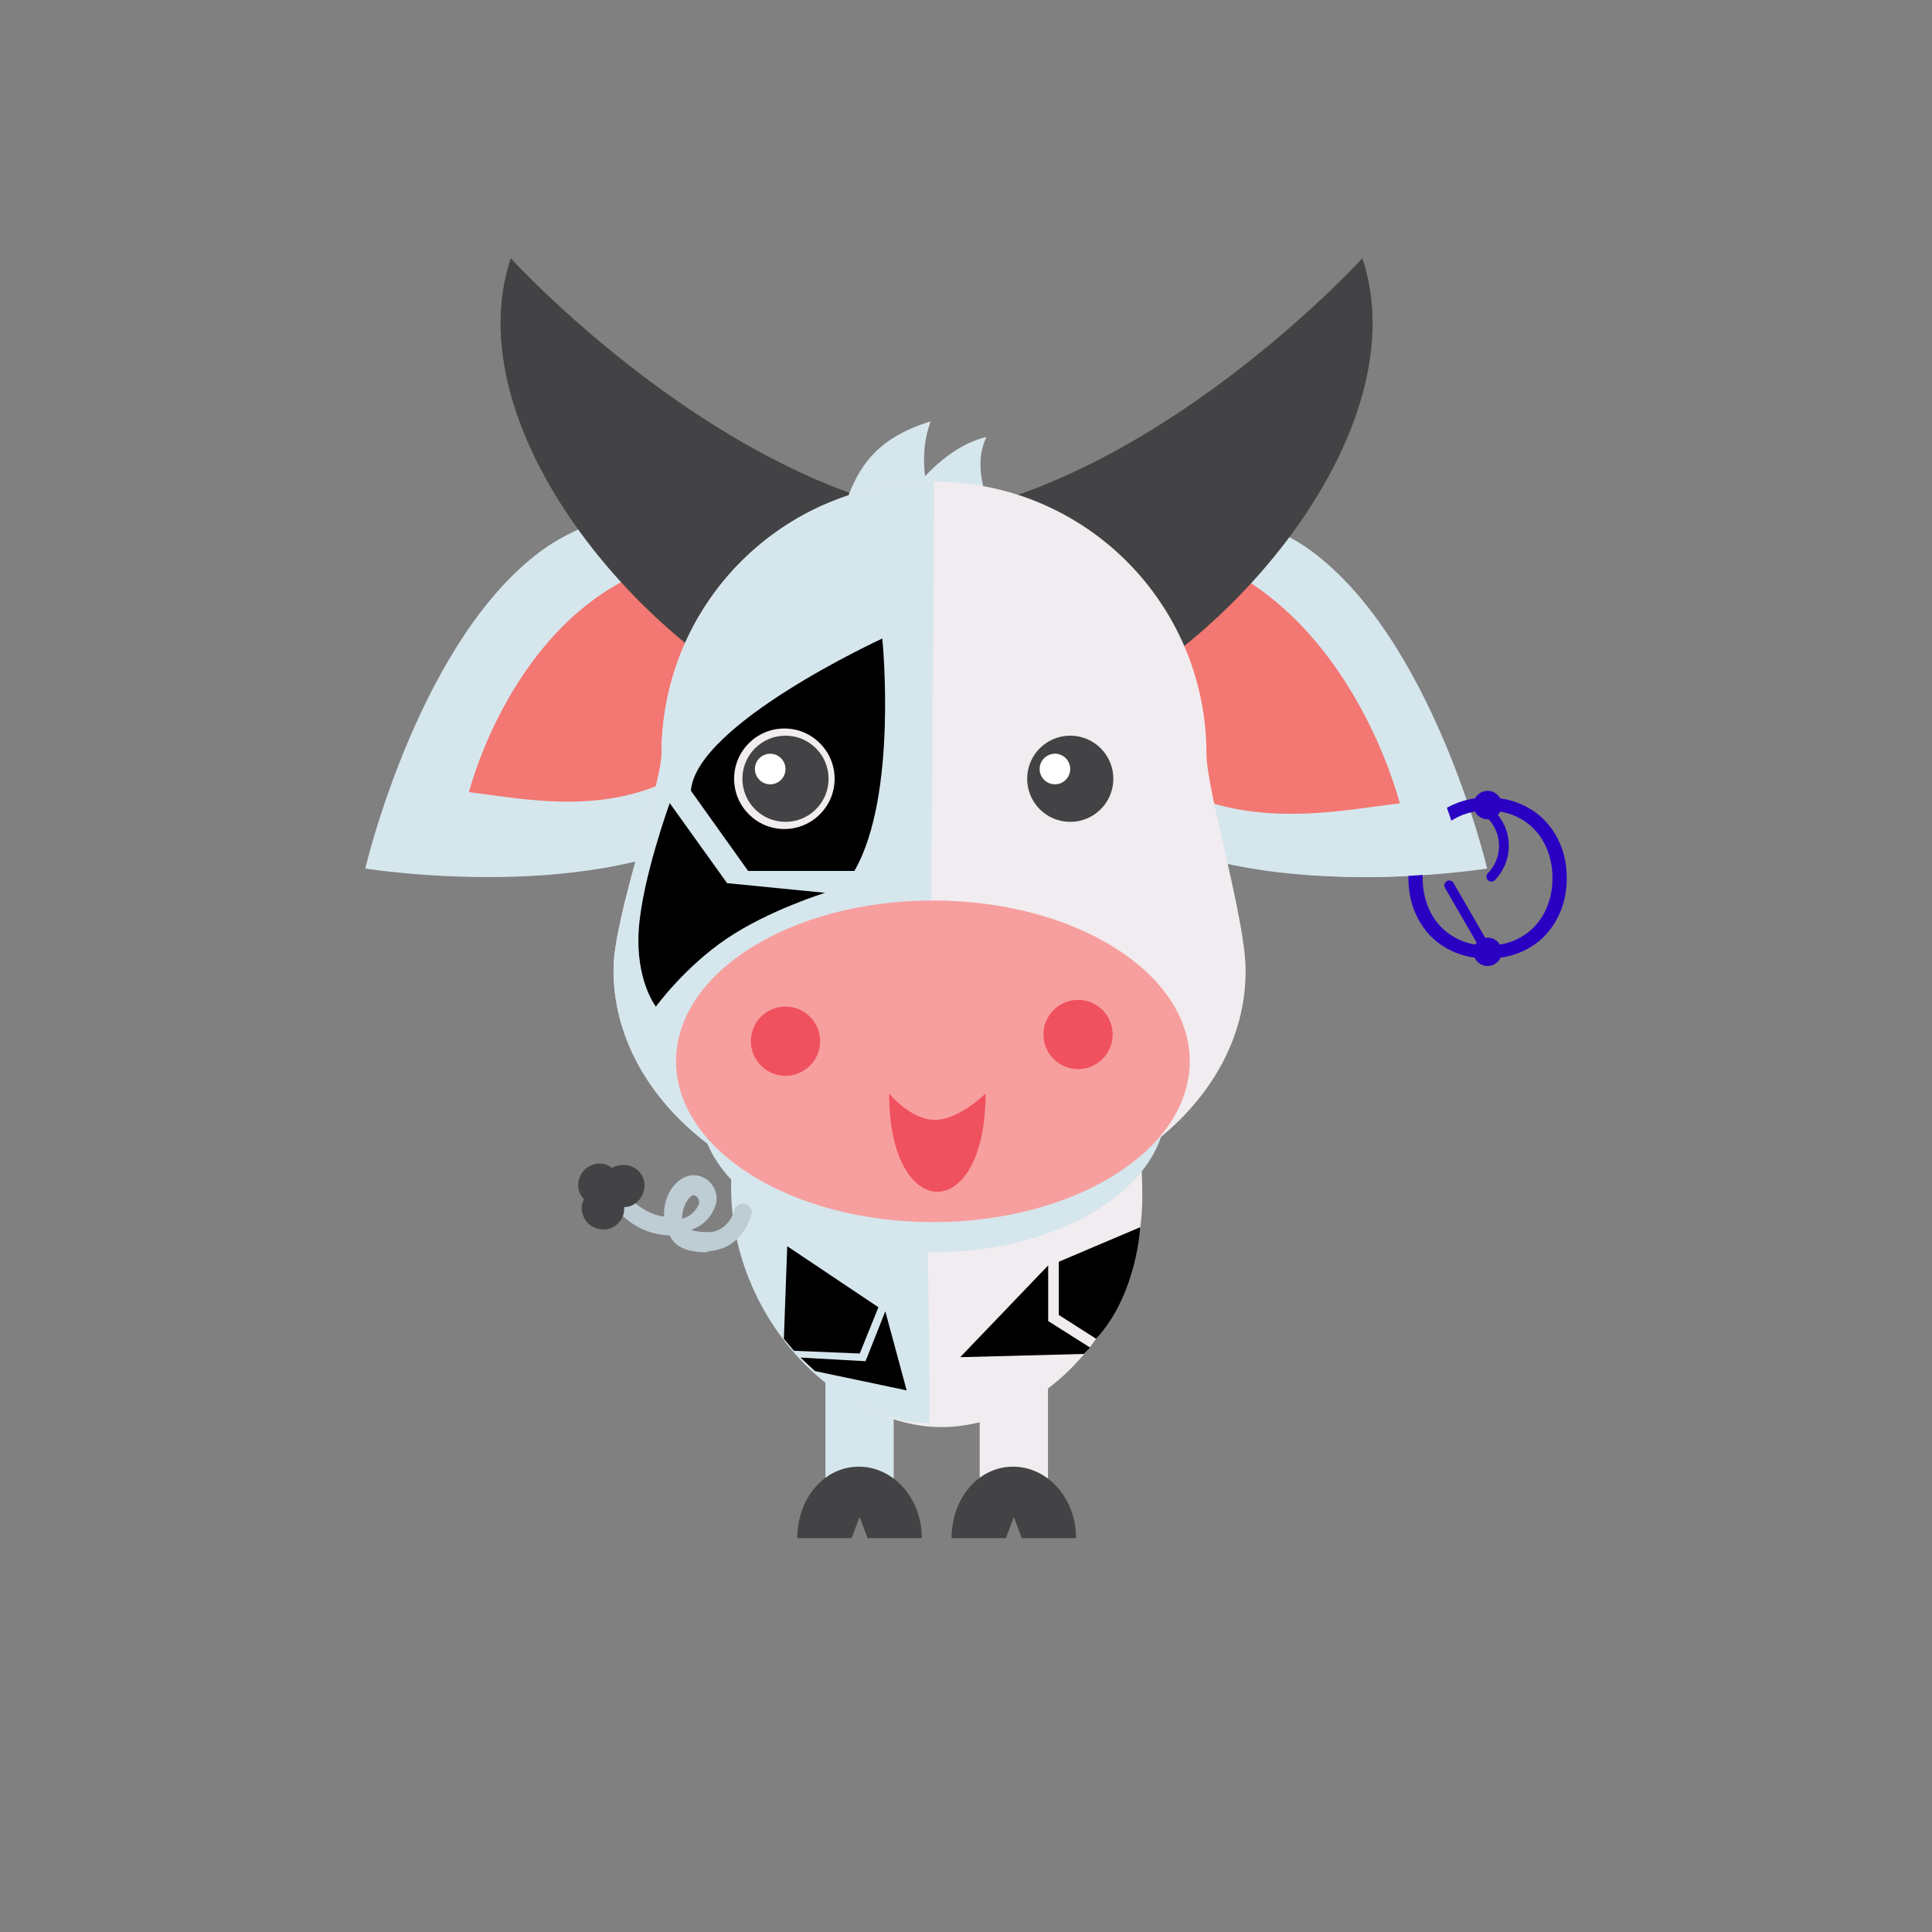 <?xml version="1.0" encoding="utf-8" ?>	<!-- Generator: Assembly 1.8 - http://assemblyapp.co -->	<svg version="1.1" xmlns="http://www.w3.org/2000/svg" xmlns:xlink="http://www.w3.org/1999/xlink" width="2048.00" height="2048.00" viewBox="0 0 2048.0 2048.0"><rect x="0" y="0" width="2048.0" height="2048.0" fill="#808080" stroke="none"/>		<rect x="0" y="0" width="2048.00" height="2048.00" fill="none" />		<g id="document" transform="matrix(1,0,0,1,1024.0,1024.0)">			<g>				<path d="M-149.003,393.409 L-76.633,393.409 L-76.633,576.895 L-149.003,576.895 L-149.003,393.409 Z " fill="#d6e6ed" fill-opacity="1.00" />				<path d="M-178.784,606.489 C-178.784,563.873 -150.029,530.728 -113.663,530.728 C-77.298,530.728 -46.852,563.873 -46.852,606.489 L-104.361,606.489 L-112.818,583.998 L-121.275,606.489 L-178.784,606.489 Z " fill="#434345" fill-opacity="1.00" />				<path d="M14.518,393.409 L86.889,393.409 L86.889,576.895 L14.518,576.895 L14.518,393.409 Z " fill="#f1ecef" fill-opacity="1.00" />				<path d="M-15.262,606.489 C-15.262,563.873 13.492,530.728 49.858,530.728 C86.224,530.728 116.669,563.873 116.669,606.489 L59.161,606.489 L50.703,583.998 L42.246,606.489 L-15.262,606.489 Z " fill="#434345" fill-opacity="1.00" />			</g>			<g>				<path d="M-245.562,239.004 C-245.562,104.053 -195.342,-43.919 -32.59,-48.654 C143.182,-55.757 186.892,108.788 186.892,243.739 C186.892,378.69 80.871,488.781 -26.08,488.781 C-132.101,488.781 -245.562,373.955 -245.562,239.004 Z " fill="#f1ecef" fill-opacity="1.00" />				<path d="M-249.006,234.783 C-249.006,99.832 -200.872,-48.14 -44.882,-52.875 C-44.882,159.021 -38.642,309.361 -38.642,484.56 C-140.259,484.56 -249.006,369.734 -249.006,234.783 Z " fill="#d6e6ed" fill-opacity="1.00" />			</g>			<g>				<path d="M-276.166,303.442 C-297.474,303.442 -309.312,296.339 -314.047,285.685 C-334.171,284.502 -349.56,278.583 -367.317,262.01 C-370.868,258.458 -372.052,252.54 -368.5,248.988 C-364.949,245.437 -359.03,244.253 -355.479,247.804 C-342.457,258.458 -331.803,264.377 -319.966,265.561 C-321.149,248.988 -312.863,232.415 -301.025,225.313 C-292.739,220.578 -284.452,220.578 -276.166,225.313 C-266.696,231.232 -261.96,243.069 -265.512,253.723 C-269.063,264.377 -277.35,275.031 -291.555,279.767 C-288.004,280.95 -282.085,282.134 -272.614,282.134 C-259.593,282.134 -248.939,271.48 -245.387,258.458 C-244.204,253.723 -238.285,250.172 -233.55,252.54 C-228.815,253.723 -225.263,259.642 -227.631,264.377 C-234.733,286.869 -251.306,301.075 -272.614,302.258 C-273.798,303.442 -274.982,303.442 -276.166,303.442 Z M-289.187,243.069 C-290.371,243.069 -290.371,243.069 -291.555,244.253 C-296.29,247.805 -301.025,257.275 -301.025,267.929 C-291.555,265.561 -285.636,258.459 -283.268,252.54 C-282.085,247.805 -284.452,245.437 -285.636,244.253 C-286.82,243.069 -288.004,243.069 -289.187,243.069 Z " fill="#beccd4" fill-opacity="1.00" />				<path d="M-400.13,273.291 C-407.233,266.189 -409.6,255.535 -404.865,247.248 C-413.152,238.962 -413.152,225.94 -404.865,216.47 C-396.579,208.184 -383.557,207 -375.271,214.103 C-366.984,209.367 -356.33,209.367 -348.044,216.47 C-338.574,224.757 -338.574,238.962 -346.86,248.432 C-351.595,253.167 -356.33,255.535 -362.249,255.535 C-362.249,261.454 -363.433,267.373 -368.168,272.108 C-376.455,281.578 -390.66,281.578 -400.13,273.291 Z " fill="#434345" fill-opacity="1.00" />			</g>			<g>				<path d="M359.204,-444.83 C494.01,-352.713 552.426,-103.322 552.426,-103.322 C552.426,-103.322 300.788,-62.88 163.735,-152.75 C28.929,-244.868 15.448,-465.051 15.448,-465.051 C15.448,-465.051 222.151,-534.701 359.204,-444.83 Z " fill="#d6e6ed" fill-opacity="1.00" />				<g>					<path d="M468.963,-93.241 C468.963,-105.623 471.027,-117.012 475.154,-127.407 C479.282,-137.802 485.014,-146.784 492.352,-154.351 C499.69,-161.918 508.518,-167.841 518.837,-172.122 C529.155,-176.402 540.506,-178.542 552.888,-178.542 C565.271,-178.542 576.621,-176.402 586.94,-172.122 C597.259,-167.841 606.087,-161.918 613.425,-154.351 C620.762,-146.784 626.495,-137.802 630.622,-127.407 C634.75,-117.012 636.814,-105.623 636.814,-93.241 C636.814,-80.859 634.75,-69.432 630.622,-58.96 C626.495,-48.489 620.762,-39.469 613.425,-31.902 C606.087,-24.335 597.259,-18.45 586.94,-14.246 C576.621,-10.042 565.271,-7.94 552.888,-7.94 C540.506,-7.94 529.155,-10.042 518.837,-14.246 C508.518,-18.45 499.69,-24.335 492.352,-31.902 C485.014,-39.469 479.282,-48.489 475.154,-58.96 C471.027,-69.432 468.963,-80.859 468.963,-93.241 Z M484.097,-93.241 C484.097,-83.152 485.702,-73.75 488.912,-65.037 C492.123,-56.323 496.709,-48.756 502.671,-42.336 C508.633,-35.915 515.856,-30.87 524.34,-27.201 C532.824,-23.533 542.34,-21.698 552.888,-21.698 C563.436,-21.698 572.952,-23.533 581.437,-27.201 C589.921,-30.87 597.144,-35.915 603.106,-42.336 C609.068,-48.756 613.654,-56.323 616.864,-65.037 C620.074,-73.75 621.68,-83.152 621.68,-93.241 C621.68,-103.33 620.074,-112.732 616.864,-121.445 C613.654,-130.159 609.068,-137.726 603.106,-144.147 C597.144,-150.567 589.921,-155.612 581.437,-159.281 C572.952,-162.95 563.436,-164.784 552.888,-164.784 C542.34,-164.784 532.824,-162.95 524.34,-159.281 C515.856,-155.612 508.633,-150.567 502.671,-144.147 C496.709,-137.726 492.123,-130.159 488.912,-121.445 C485.702,-112.732 484.097,-103.33 484.097,-93.241 Z " fill="#2a00c3" fill-opacity="1.00" />					<path d="M552.888,-156.764 L560.23,-164.105 C580.491,-143.843 580.491,-110.955 560.23,-90.693 L552.888,-98.034 C569.112,-114.258 569.112,-140.54 552.888,-156.764 Z " fill="#2a00c3" fill-opacity="1.00" />					<path d="M552.919,-155.57 C544.6,-155.57 537.866,-162.305 537.866,-170.623 C537.866,-178.942 544.6,-185.676 552.919,-185.676 C561.237,-185.676 567.972,-178.942 567.972,-170.623 C567.972,-162.305 561.237,-155.57 552.919,-155.57 Z " fill="#2a00c3" fill-opacity="1.00" />					<path d="M552.506,-97.454 C554.052,-99.883 557.271,-100.597 559.7,-99.05 C562.129,-97.504 562.843,-94.285 561.296,-91.856 C559.75,-89.427 556.531,-88.713 554.102,-90.26 C551.673,-91.807 550.959,-95.025 552.506,-97.454 Z " fill="#2a00c3" fill-opacity="1.00" />					<path d="M539.853,-7.554 C544.04,-0.301 553.162,2.143 560.415,-2.045 C567.668,-6.232 570.112,-15.354 565.925,-22.607 C562.699,-28.194 556.398,-30.959 550.324,-29.936 L516.766,-88.059 C515.352,-90.509 512.105,-91.379 509.654,-89.965 C507.204,-88.55 506.334,-85.303 507.749,-82.853 L541.306,-24.73 C537.326,-20.079 536.627,-13.141 539.853,-7.554 Z " fill="#2a00c3" fill-opacity="1.00" />				</g>				<path d="M374.311,-376.594 C482.879,-302.406 529.925,-101.555 529.925,-101.555 C529.925,-101.555 327.265,-68.985 216.888,-141.364 C108.32,-215.551 97.463,-392.879 97.463,-392.879 C97.463,-392.879 263.934,-448.972 374.311,-376.594 Z " fill="#d6e6ed" fill-opacity="1.00" />				<path d="M459.923,-172.457 C395.87,-165.066 289.936,-140.43 198.784,-202.02 C105.169,-263.609 90.387,-362.152 85.46,-413.887 C134.731,-426.205 211.102,-468.085 304.718,-404.033 C395.87,-342.443 442.678,-234.046 459.923,-172.457 Z " fill="#f37772" fill-opacity="1.00" />				<path d="M-443.591,-444.83 C-578.398,-352.713 -636.814,-103.322 -636.814,-103.322 C-636.814,-103.322 -385.175,-62.88 -248.123,-152.75 C-113.316,-244.868 -99.836,-465.051 -99.836,-465.051 C-99.836,-465.051 -306.539,-534.701 -443.591,-444.83 Z " fill="#d6e6ed" fill-opacity="1.00" />				<path d="M-526.951,-184.294 C-468.837,-177.588 -372.725,-155.237 -290.024,-211.116 C-205.088,-266.995 -191.677,-356.401 -187.207,-403.339 C-231.91,-414.515 -301.2,-452.513 -386.136,-394.399 C-468.837,-338.52 -511.305,-240.173 -526.951,-184.294 Z " fill="#f37772" fill-opacity="1.00" />			</g>			<g>				<path d="M-97.038,-471.056 C167.409,-472.251 420.186,-750.25 420.186,-750.25 C484.732,-557.205 248.431,-293.173 52.835,-244.162 C-121.624,-312.175 -115.395,-434.258 -97.038,-471.056 Z " fill="#434345" fill-opacity="1.00" />				<path d="M34.651,-471.056 C-229.796,-472.251 -482.573,-750.25 -482.573,-750.25 C-547.118,-557.205 -310.817,-293.173 -115.221,-244.162 C59.238,-312.175 53.008,-434.258 34.651,-471.056 Z " fill="#434345" fill-opacity="1.00" />			</g>			<path d="M-126.242,-494.425 C-114.404,-526.387 -96.647,-559.533 -37.459,-577.289 C-44.561,-558.349 -45.745,-538.225 -43.377,-519.284 C-22.069,-541.776 0.422,-555.981 21.73,-560.716 C14.628,-546.511 13.444,-528.754 18.179,-508.63 C-20.886,-505.079 -126.242,-494.425 -126.242,-494.425 Z " fill="#d6e6ed" fill-opacity="1.00" />			<g>				<path d="M-373.652,3.946 C-373.652,-51.691 -322.749,-191.377 -322.749,-224.523 C-322.749,-384.333 -193.717,-513.365 -33.907,-513.365 C125.903,-513.365 254.935,-384.333 254.935,-224.523 C254.935,-186.642 296.367,-49.324 296.367,3.946 C297.551,147.183 147.211,263.194 -38.642,263.194 C-223.312,263.194 -373.652,147.183 -373.652,3.946 Z " fill="#f1ecef" fill-opacity="1.00" />				<path d="M-373.652,3.946 C-373.652,-51.691 -322.749,-191.377 -322.749,-224.523 C-322.749,-384.333 -193.717,-513.365 -33.907,-513.365 C-33.907,-409.193 -38.642,136.529 -38.642,262.01 C-223.312,263.194 -373.652,147.183 -373.652,3.946 Z " fill="#d6e6ed" fill-opacity="1.00" />				<path d="M212.319,148.367 C212.319,234.013 101.55,303.442 -35.091,303.442 C-171.732,303.442 -282.501,234.013 -282.501,148.367 C-282.501,62.721 -171.732,-6.708 -35.091,-6.708 C101.55,-6.708 212.319,62.721 212.319,148.367 Z " fill="#d6e6ed" fill-opacity="1.00" />				<path d="M237.178,101.016 C237.178,195.161 115.279,271.48 -35.091,271.48 C-185.461,271.48 -307.36,195.161 -307.36,101.016 C-307.36,6.871 -185.461,-69.448 -35.091,-69.448 C115.279,-69.448 237.178,6.871 237.178,101.016 Z " fill="#f79f9e" fill-opacity="1.00" />			</g>			<g>				<path d="M-118.312,-100.76 C-180.314,-100.76 -230.98,-100.76 -230.98,-100.76 C-230.98,-100.76 -276.936,-165.208 -291.646,-185.837 C-285.853,-256.583 -88.743,-347.122 -88.743,-347.122 C-88.743,-347.122 -71.821,-181.286 -118.312,-100.76 Z " fill="#000000" fill-opacity="1.00" />				<path d="M-149.365,-77.588 L-253.249,-87.807 L-314.041,-172.664 C-314.041,-172.664 -343.162,-92.746 -346.846,-38.827 C-350.529,15.092 -328.777,43.011 -328.777,43.011 L-328.602,42.893 C-328.602,42.893 -298.059,0.849 -253.249,-29.271 C-208.44,-59.392 -149.365,-77.588 -149.365,-77.588 Z " fill="#000000" fill-opacity="1.00" />			</g>			<g>				<path d="M137.882,395.134 C119.947,383.65 98.356,369.89 98.356,369.89 L98.356,313.521 L184.663,276.884 C184.663,276.884 181.058,348.606 137.882,395.134 Z " fill="#000000" fill-opacity="1.00" />				<path d="M125.053,411.228 L131.444,404.401 L87.123,376.375 L87.123,317.368 L-6.142,414.673 L125.053,411.228 Z " fill="#000000" fill-opacity="1.00" />			</g>			<g>				<path d="M-92.838,361.746 L-112.634,410.776 L-182.404,407.901 L-193.062,395.152 L-189.5,297.047 L-92.838,361.746 Z " fill="#000000" fill-opacity="1.00" />				<path d="M-85.542,366.024 L-106.489,418.937 L-175.445,415.088 L-160.201,429.371 L-62.905,449.854 L-85.542,366.024 Z " fill="#000000" fill-opacity="1.00" />			</g>			<g>				<path d="M-154.653,79.708 C-154.653,99.975 -171.083,116.405 -191.35,116.405 C-211.617,116.405 -228.047,99.975 -228.047,79.708 C-228.047,59.441 -211.617,43.011 -191.35,43.011 C-171.083,43.011 -154.653,59.441 -154.653,79.708 Z " fill="#f0515f" fill-opacity="1.00" />				<path d="M155.497,72.605 C155.497,92.873 139.067,109.302 118.8,109.302 C98.533,109.302 82.103,92.873 82.103,72.605 C82.103,52.338 98.533,35.908 118.8,35.908 C139.067,35.908 155.497,52.338 155.497,72.605 Z " fill="#f0515f" fill-opacity="1.00" />				<path d="M156.196,-198.48 C156.196,-173.251 135.743,-152.798 110.514,-152.798 C85.284,-152.798 64.832,-173.251 64.832,-198.48 C64.832,-223.71 85.284,-244.162 110.514,-244.162 C135.743,-244.162 156.196,-223.71 156.196,-198.48 Z " fill="#434345" fill-opacity="1.00" />				<path d="M-139.264,-198.48 C-139.264,-169.06 -163.113,-145.21 -192.534,-145.21 C-221.954,-145.21 -245.804,-169.06 -245.804,-198.48 C-245.804,-227.9 -221.954,-251.75 -192.534,-251.75 C-163.113,-251.75 -139.264,-227.9 -139.264,-198.48 Z " fill="#f1ecef" fill-opacity="1.00" />				<path d="M109.594,-214.093 C112.508,-205.629 108.009,-196.404 99.544,-193.49 C91.08,-190.576 81.856,-195.076 78.942,-203.54 C76.028,-212.005 80.527,-221.229 88.992,-224.143 C97.456,-227.057 106.68,-222.558 109.594,-214.093 Z " fill="#ffffff" fill-opacity="1.00" />				<path d="M-145.668,-198.48 C-145.668,-173.251 -166.12,-152.798 -191.35,-152.798 C-216.579,-152.798 -237.032,-173.251 -237.032,-198.48 C-237.032,-223.71 -216.579,-244.162 -191.35,-244.162 C-166.12,-244.162 -145.668,-223.71 -145.668,-198.48 Z " fill="#434345" fill-opacity="1.00" />				<path d="M-192.221,-214.062 C-189.308,-205.596 -193.809,-196.372 -202.275,-193.459 C-210.74,-190.546 -219.964,-195.047 -222.877,-203.512 C-225.79,-211.978 -221.289,-221.202 -212.824,-224.115 C-204.359,-227.028 -195.134,-222.527 -192.221,-214.062 Z " fill="#ffffff" fill-opacity="1.00" />				<path d="M-81.496,135.117 C-81.496,274.046 20.784,274.046 20.784,135.117 C20.784,135.117 -7.41,163.163 -32.979,163.163 C-58.549,163.163 -81.496,135.117 -81.496,135.117 Z " fill="#f0515f" fill-opacity="1.00" />			</g>		</g>	</svg>